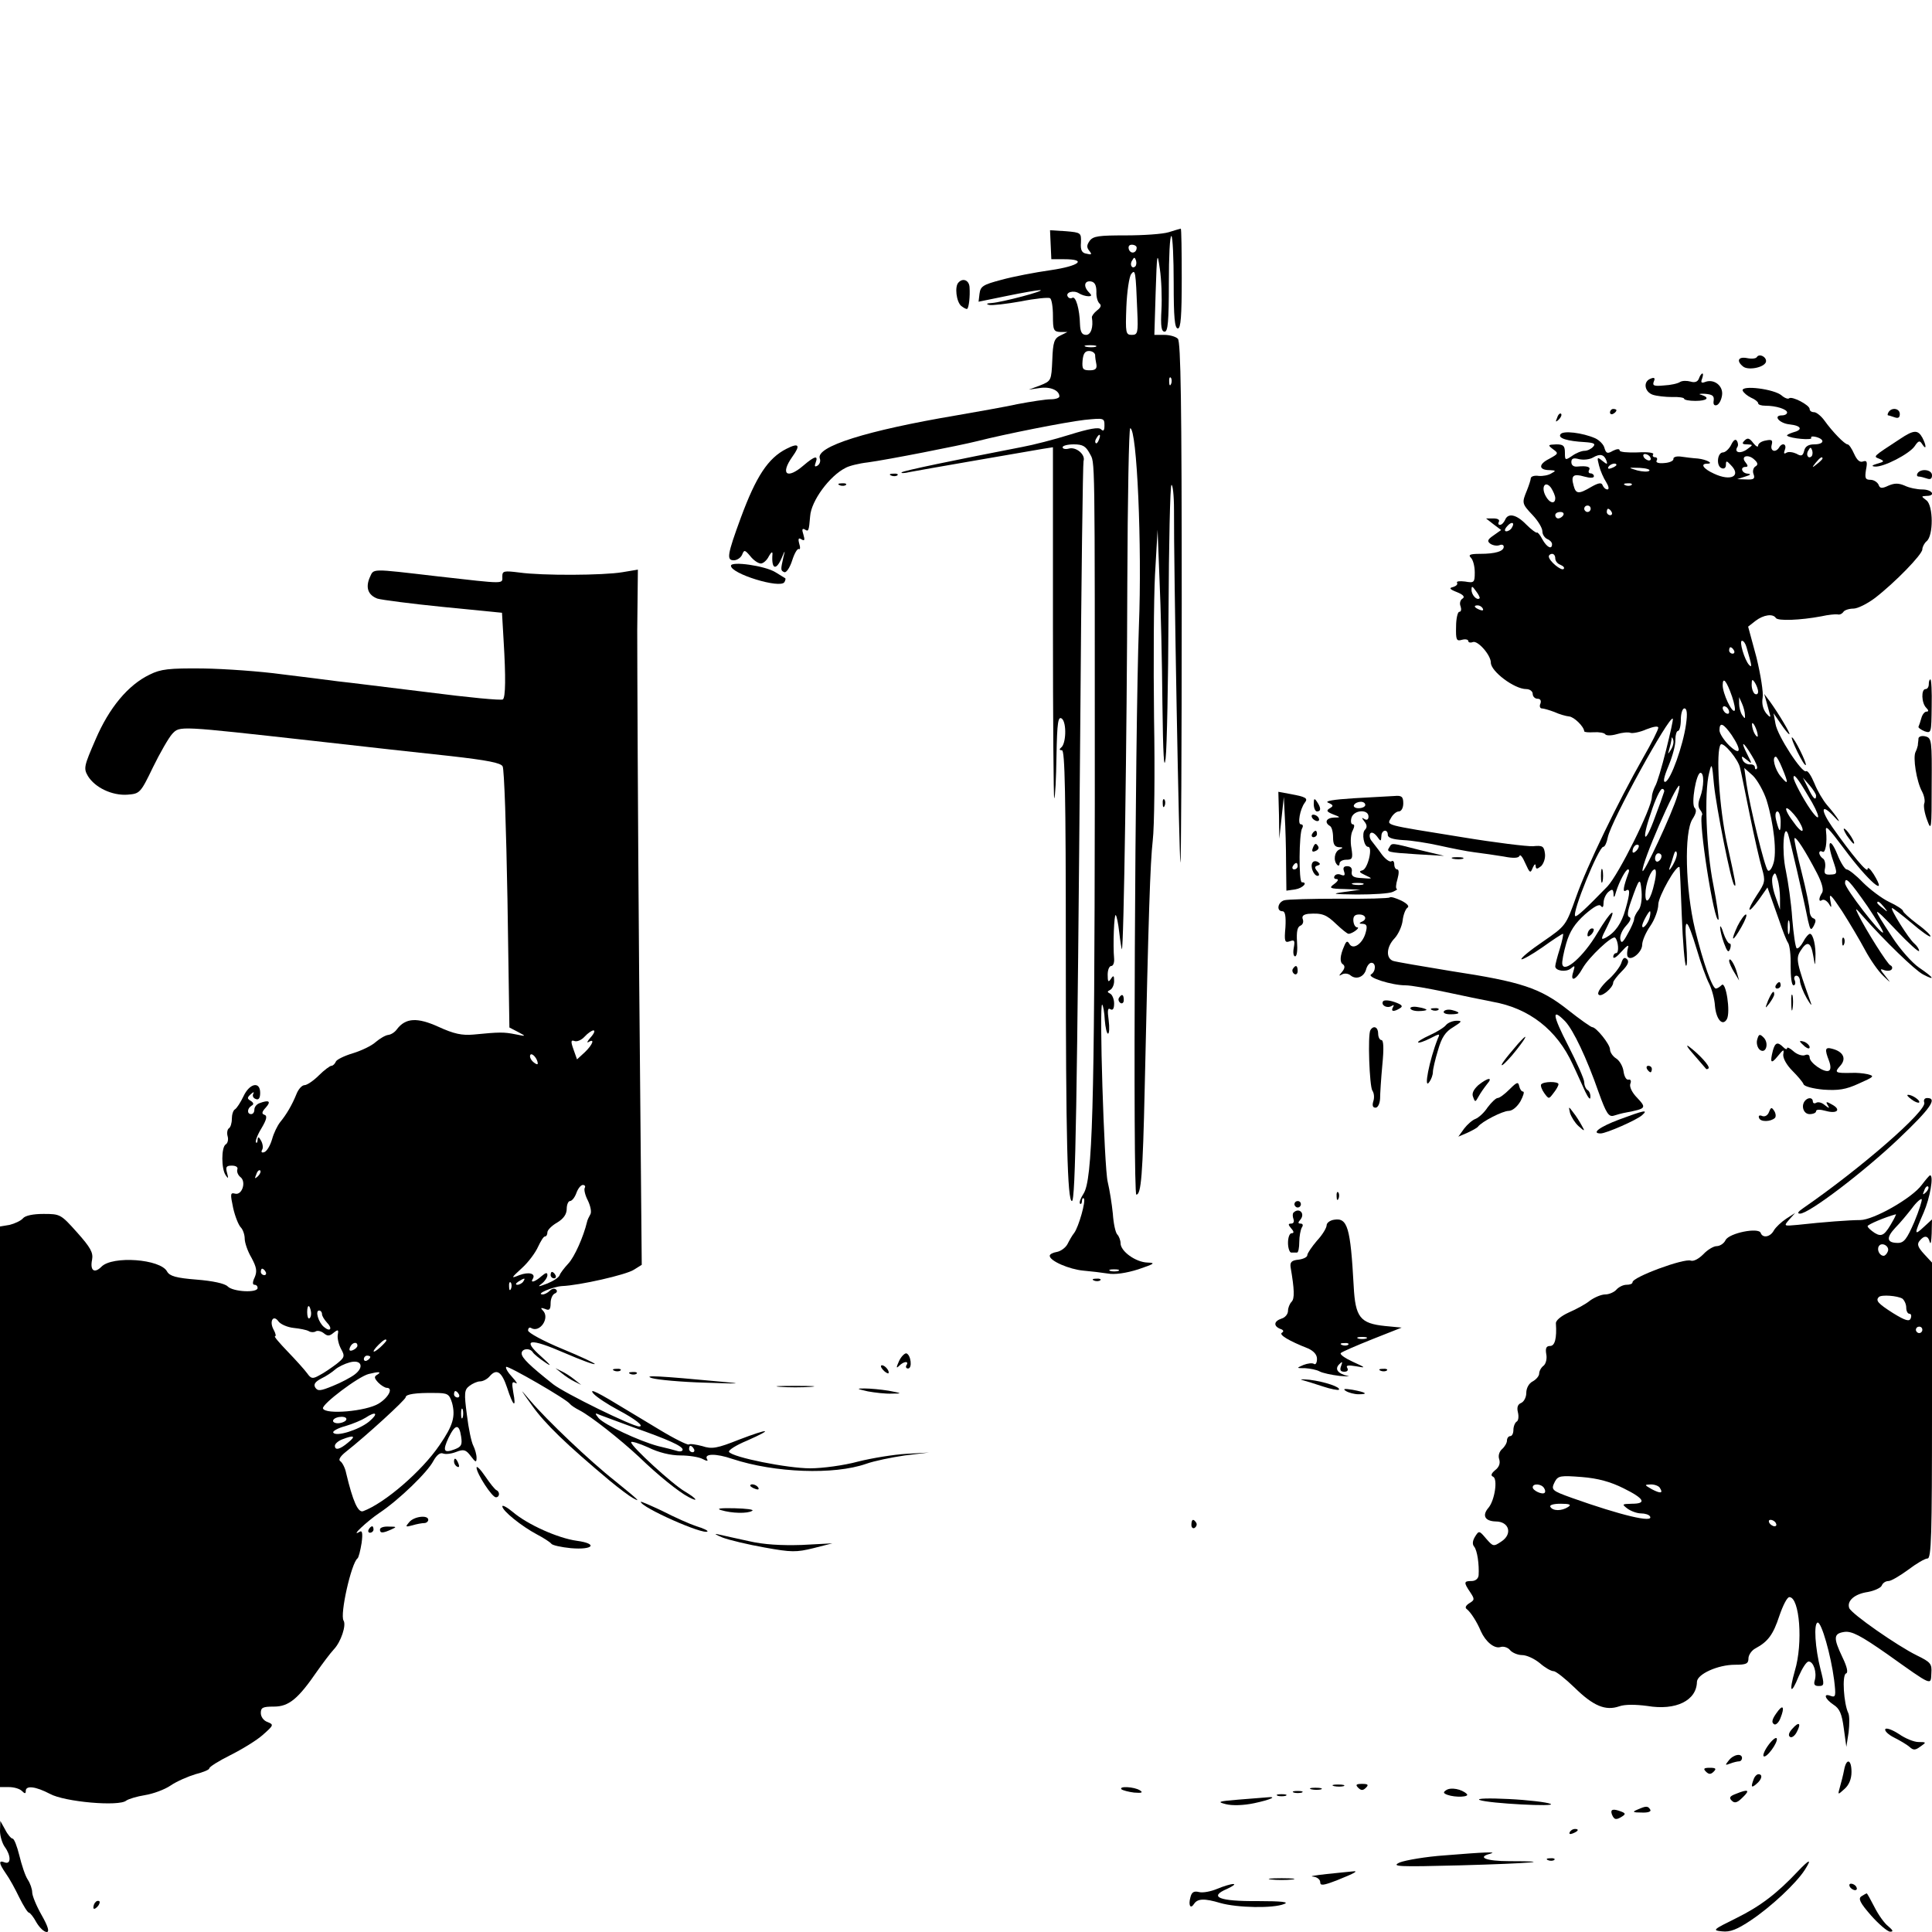 <?xml version="1.0" standalone="no"?>
<!DOCTYPE svg PUBLIC "-//W3C//DTD SVG 20010904//EN"
 "http://www.w3.org/TR/2001/REC-SVG-20010904/DTD/svg10.dtd">
<svg version="1.0" xmlns="http://www.w3.org/2000/svg"
 width="600pt" height="600pt" viewBox="0 0 600 600"
 preserveAspectRatio="xMidYMid meet">

<g transform="translate(0,600) scale(0.1,-0.1)"
fill="#000000" stroke="none">
<path d="M3263 5240 l2 -45 39 0 c74 0 48 -21 -41 -34 -49 -7 -117 -20 -153
-30 -57 -15 -65 -20 -68 -43 l-3 -25 88 18 c48 10 95 18 103 18 21 -1 -119
-38 -150 -40 -16 -1 -19 -3 -8 -6 9 -2 53 3 98 11 45 9 86 13 91 10 5 -3 9
-27 9 -55 0 -44 2 -49 23 -50 l22 0 -22 -11 c-19 -9 -23 -20 -25 -76 -3 -64
-3 -65 -38 -79 l-35 -13 34 5 c32 5 61 -7 61 -26 0 -5 -12 -9 -27 -9 -15 0
-61 -7 -103 -15 -41 -9 -127 -24 -190 -35 -278 -47 -438 -97 -424 -134 3 -8 0
-17 -7 -22 -9 -5 -10 -2 -6 9 9 24 -3 21 -37 -8 -52 -45 -74 -28 -35 27 26 36
20 44 -19 24 -57 -29 -94 -86 -141 -213 -43 -117 -45 -133 -22 -133 10 0 22 8
26 18 6 15 8 15 25 -5 10 -13 25 -23 33 -23 7 0 19 10 25 23 7 12 11 15 11 7
-4 -48 11 -54 29 -12 10 24 11 25 5 2 -9 -40 -9 -42 3 -47 6 -2 17 14 24 36 7
22 16 38 21 36 4 -3 5 5 1 17 -4 15 -2 19 7 13 10 -6 11 -2 6 15 -5 15 -4 20
4 16 12 -8 13 -6 17 41 3 47 60 125 110 150 10 6 42 14 69 17 60 8 284 52 340
66 86 22 273 59 333 66 60 6 62 6 62 -17 0 -16 -3 -20 -11 -12 -7 7 -36 2 -97
-17 -48 -15 -114 -32 -147 -38 -206 -40 -371 -74 -375 -79 -3 -3 9 -3 25 1 30
6 349 61 413 72 l32 5 0 -547 c0 -301 2 -545 4 -543 3 2 6 61 7 131 2 106 5
125 17 116 15 -13 13 -79 -3 -90 -6 -5 -5 -8 3 -8 9 0 12 -131 12 -623 0 -586
5 -777 19 -777 11 0 16 296 26 1490 3 437 8 801 10 808 7 20 -23 45 -45 39
-11 -3 -20 -1 -20 4 0 5 16 9 35 9 28 0 37 -6 49 -28 17 -33 16 32 16 -1087
-1 -948 -7 -1169 -35 -1212 -9 -14 -14 -27 -11 -31 3 -3 6 1 6 8 0 7 3 11 6 8
7 -7 -16 -88 -30 -107 -6 -7 -15 -23 -21 -35 -6 -11 -21 -22 -33 -24 -12 -2
-22 -7 -22 -12 0 -16 61 -42 104 -46 23 -2 57 -6 76 -9 22 -4 57 1 95 13 50
17 55 20 29 21 -37 1 -84 35 -84 60 0 9 -5 22 -10 27 -6 6 -12 35 -14 65 -3
30 -10 74 -16 99 -11 46 -27 559 -17 550 3 -3 7 -25 8 -48 2 -23 6 -42 10 -42
4 0 5 19 2 42 -4 29 -3 39 5 34 8 -5 12 1 12 18 0 13 -6 27 -12 30 -10 5 -10
7 0 12 6 3 12 15 12 27 0 18 -2 19 -10 7 -8 -12 -10 -9 -10 13 0 15 5 27 11
27 6 0 10 10 9 23 -4 42 0 140 5 135 3 -2 8 -27 11 -54 3 -27 7 -50 8 -52 6
-5 16 679 17 1136 1 265 5 482 9 482 21 0 37 -365 27 -615 -12 -318 -19 -1765
-8 -1765 15 0 20 61 26 330 12 545 17 698 25 770 5 41 7 212 4 380 -2 168 -1
368 3 445 l8 140 6 -155 c4 -85 8 -258 9 -385 2 -160 5 -212 10 -170 4 33 8
236 9 452 1 215 5 394 9 397 4 2 8 -32 8 -77 -1 -171 16 -1092 20 -1096 2 -2
4 360 4 805 0 617 -3 813 -12 822 -7 7 -26 12 -42 12 l-31 0 4 132 c4 123 5
129 13 73 5 -33 7 -90 5 -127 -3 -52 0 -68 10 -68 10 0 13 32 13 151 0 82 3
148 8 146 4 -3 7 -69 7 -146 0 -106 3 -141 13 -141 9 0 12 38 12 155 0 85 -1
155 -3 155 -1 0 -18 -5 -37 -11 -19 -6 -80 -10 -134 -10 -83 0 -101 -2 -112
-17 -9 -13 -10 -20 -1 -31 9 -11 7 -13 -8 -9 -15 2 -20 11 -18 35 1 30 0 31
-47 35 l-49 3 2 -45z m267 -9 c0 -17 -18 -21 -24 -6 -3 9 0 15 9 15 8 0 15 -4
15 -9z m-4 -58 c-10 -10 -19 5 -10 18 6 11 8 11 12 0 2 -7 1 -15 -2 -18z m6
-141 c3 -66 1 -72 -17 -72 -19 0 -20 6 -17 87 2 49 9 94 15 102 13 16 14 10
19 -117z m-127 62 c-1 -16 4 -32 10 -37 6 -5 4 -12 -8 -21 -10 -8 -17 -18 -16
-22 5 -30 -3 -54 -18 -54 -13 0 -18 9 -19 33 -1 46 -13 89 -24 82 -5 -3 -11
-1 -14 4 -8 13 18 21 35 10 8 -5 21 -9 29 -9 11 0 11 3 2 12 -18 18 -15 37 6
34 12 -2 17 -12 17 -32z m-2 -171 c-7 -2 -21 -2 -30 0 -10 3 -4 5 12 5 17 0
24 -2 18 -5z m-2 -25 c0 -7 2 -21 4 -30 2 -13 -3 -18 -21 -18 -21 0 -24 4 -22
30 2 21 7 30 20 30 10 0 18 -6 19 -12z m236 -90 c-3 -8 -6 -5 -6 6 -1 11 2 17
5 13 3 -3 4 -12 1 -19z m-224 -173 c-3 -9 -8 -14 -10 -11 -3 3 -2 9 2 15 9 16
15 13 8 -4z m60 -2582 c-7 -2 -19 -2 -25 0 -7 3 -2 5 12 5 14 0 19 -2 13 -5z"/>
<path d="M2977 5123 c-13 -12 -7 -60 8 -73 9 -7 17 -11 19 -9 5 5 9 38 7 67
-1 21 -20 30 -34 15z"/>
<path d="M5456 4891 c-3 -5 -17 -6 -31 -3 -27 5 -33 -9 -12 -26 15 -13 64 -4
71 13 5 15 -20 29 -28 16z"/>
<path d="M5276 4824 c-4 -10 -13 -13 -26 -9 -11 3 -25 3 -32 -1 -7 -5 -29 -10
-50 -11 -31 -3 -37 -1 -32 12 5 11 2 14 -10 9 -24 -9 -19 -41 7 -50 12 -4 39
-7 60 -7 20 1 37 -2 37 -5 0 -4 16 -7 35 -7 37 0 47 10 18 19 -10 2 -4 4 12 3
23 -2 29 -6 27 -21 -2 -11 1 -17 10 -14 7 3 14 16 16 31 4 29 -25 51 -52 41
-12 -5 -15 -2 -10 10 3 9 4 16 1 16 -3 0 -8 -7 -11 -16z"/>
<path d="M5412 4787 c3 -7 14 -16 26 -22 12 -5 22 -13 22 -17 0 -5 10 -8 23
-8 33 0 67 -11 67 -21 0 -5 -7 -9 -16 -9 -29 0 -8 -25 24 -28 37 -4 42 -17 10
-25 -12 -4 -20 -8 -18 -10 10 -9 80 -15 75 -7 -3 4 4 6 15 3 29 -8 25 -23 -6
-23 -17 0 -28 -6 -31 -20 -4 -16 -9 -18 -24 -9 -11 5 -25 7 -31 3 -8 -5 -9 -2
-5 9 7 18 -8 24 -18 7 -11 -17 -28 -11 -23 8 4 15 1 18 -18 14 -13 -2 -24 -9
-24 -16 0 -6 -7 -2 -15 8 -12 16 -18 17 -27 8 -9 -9 -8 -12 8 -12 19 -1 19 -1
0 -15 -20 -15 -41 -11 -31 6 4 5 3 14 -1 20 -4 7 -11 2 -18 -13 -6 -12 -18
-23 -25 -23 -18 0 -22 -43 -4 -49 7 -3 13 1 13 10 0 14 2 14 15 0 34 -34 1
-52 -52 -27 -33 15 -44 31 -21 31 22 0 -2 13 -29 16 -16 1 -39 4 -53 6 -14 2
-24 -2 -23 -7 1 -6 -12 -12 -28 -13 -19 -2 -28 2 -24 8 3 5 1 10 -5 10 -6 0
-9 4 -6 9 4 5 -17 8 -49 6 -30 -1 -55 1 -55 6 0 6 -9 5 -21 -1 -17 -10 -21 -8
-26 8 -2 11 -16 25 -29 31 -39 17 -101 25 -108 12 -8 -12 22 -21 76 -24 28 -2
34 -5 26 -14 -6 -7 -18 -13 -27 -13 -9 0 -27 -7 -39 -16 -21 -14 -22 -14 -22
10 0 22 -5 26 -27 26 -26 -1 -27 -2 -10 -15 18 -13 17 -14 -12 -30 -34 -17
-33 -35 2 -35 19 -1 20 -2 5 -10 -9 -6 -27 -9 -39 -8 -13 2 -24 -1 -25 -7 0
-5 -6 -23 -12 -38 -16 -39 -16 -41 18 -77 17 -18 30 -40 30 -50 0 -10 7 -20
15 -24 8 -3 15 -10 15 -16 0 -18 -16 -10 -30 15 -7 14 -15 23 -17 21 -2 -2
-17 9 -33 25 -31 32 -57 37 -66 14 -4 -8 -10 -15 -16 -15 -5 0 -6 5 -3 10 3 6
-4 10 -17 10 l-23 0 23 -18 24 -18 -24 -17 c-19 -13 -20 -18 -9 -26 8 -5 20
-7 28 -4 7 3 13 1 13 -5 0 -14 -26 -22 -73 -22 -32 0 -38 -3 -29 -12 7 -7 12
-27 12 -46 0 -31 -2 -33 -30 -28 -17 2 -28 1 -25 -4 3 -5 -3 -10 -12 -13 -14
-3 -11 -7 12 -16 20 -8 25 -15 17 -20 -7 -4 -10 -15 -6 -24 3 -9 2 -17 -4 -17
-5 0 -10 -21 -10 -46 -1 -41 1 -46 18 -41 11 3 20 1 20 -4 0 -4 6 -6 14 -3 15
6 56 -40 56 -64 0 -27 73 -82 110 -82 11 0 20 -7 20 -15 0 -8 7 -15 15 -15 9
0 12 -6 9 -15 -4 -8 -1 -15 4 -15 6 0 23 -5 39 -11 15 -7 36 -13 46 -14 15 -1
46 -31 47 -46 0 -3 14 -4 30 -3 17 1 32 -2 35 -6 3 -5 19 -5 36 0 16 5 36 7
43 4 6 -2 29 2 49 11 23 9 37 11 37 5 0 -6 -21 -48 -47 -93 -79 -139 -175
-338 -208 -432 -32 -90 -32 -90 -103 -139 -40 -27 -70 -52 -67 -55 3 -2 32 14
65 37 32 23 61 42 64 42 2 0 -2 -21 -10 -47 -8 -25 -14 -49 -14 -54 0 -14 33
-19 48 -7 13 11 14 10 8 -10 -11 -33 8 -27 29 11 19 34 92 103 101 95 10 -10
13 -48 3 -48 -5 0 -9 -6 -9 -12 1 -7 12 1 26 17 16 18 24 23 20 12 -3 -11 -4
-23 -1 -28 10 -15 45 14 45 37 0 12 11 38 25 58 14 20 25 51 25 67 0 25 57
126 66 116 1 -1 4 -69 7 -151 3 -81 9 -151 13 -155 4 -3 4 27 1 68 -7 88 2 83
33 -19 12 -41 29 -88 38 -105 8 -16 17 -48 18 -69 4 -43 24 -64 37 -41 12 22
-3 119 -16 106 -6 -6 -14 -11 -18 -11 -11 0 -39 78 -65 184 -30 126 -34 301
-8 342 11 17 14 28 7 35 -12 12 5 109 18 109 12 0 11 -43 -1 -76 -7 -18 -7
-30 0 -39 5 -6 8 -14 6 -16 -13 -14 38 -339 51 -325 2 2 -5 51 -16 108 -22
109 -29 286 -13 348 8 33 9 30 15 -37 7 -69 53 -303 63 -312 7 -7 5 5 -22 127
-25 112 -36 293 -20 310 9 8 55 -47 60 -73 3 -11 16 -76 30 -145 14 -69 31
-144 38 -167 11 -39 10 -44 -16 -83 -34 -52 -29 -63 7 -13 l26 37 9 -25 c5
-13 17 -49 28 -79 10 -30 22 -61 27 -68 5 -7 9 -39 8 -72 0 -33 3 -60 9 -60 5
0 7 7 4 15 -4 8 -1 15 5 15 6 0 11 -8 11 -17 1 -10 10 -34 21 -53 11 -19 17
-26 13 -15 -45 126 -47 138 -33 161 21 34 33 29 40 -13 6 -34 6 -35 7 -8 2 36
-7 75 -17 75 -4 0 -14 -11 -21 -25 -7 -13 -16 -22 -20 -20 -4 2 -10 44 -14 92
-3 48 -13 116 -20 150 -13 59 -7 150 7 113 5 -14 48 -198 62 -269 7 -30 9 -32
18 -16 7 14 7 20 -1 23 -7 2 -12 13 -12 24 0 10 -11 65 -25 120 -14 55 -24
102 -22 105 5 5 33 -38 70 -109 15 -29 21 -51 16 -60 -12 -18 -11 -31 0 -23 6
3 15 -3 21 -12 8 -15 9 -12 4 12 -4 24 3 16 37 -35 23 -36 55 -90 71 -120 16
-30 41 -66 56 -80 26 -25 26 -25 7 -1 -17 21 -18 24 -3 18 10 -3 20 -2 23 3 3
4 1 10 -4 12 -9 3 -77 111 -100 158 -11 22 -9 22 14 -5 68 -77 162 -168 187
-181 40 -21 35 -11 -12 21 -22 15 -59 57 -83 94 -66 100 -64 102 12 22 39 -41
71 -70 71 -64 0 6 -7 16 -15 23 -17 14 -77 110 -69 110 3 0 30 -21 60 -46 30
-26 57 -45 59 -42 3 2 -15 20 -40 38 -25 19 -45 37 -45 41 0 4 -19 17 -43 28
-23 11 -60 39 -82 61 -21 22 -44 40 -50 40 -5 0 -19 21 -29 47 -23 56 -34 41
-13 -20 14 -41 13 -42 -8 -43 -18 -1 -21 3 -17 21 2 12 -1 26 -7 29 -6 4 -11
12 -11 17 0 6 5 7 10 4 9 -6 15 29 11 63 -3 22 6 13 57 -55 74 -100 138 -155
91 -78 -11 17 -19 24 -19 16 0 -14 -48 43 -110 131 -38 55 -34 75 6 32 30 -33
11 -2 -22 36 -12 14 -30 44 -39 67 -10 24 -21 41 -26 38 -12 -8 -89 110 -95
147 l-6 33 22 -32 c12 -18 24 -33 27 -33 5 0 -34 65 -60 101 l-18 24 7 -25 c4
-14 9 -32 11 -40 3 -9 -2 -7 -12 5 -10 13 -14 30 -11 48 3 15 -6 71 -19 125
l-26 96 23 18 c25 19 54 23 63 9 6 -10 77 -7 141 5 22 5 44 7 51 6 6 -2 14 2
18 8 3 5 17 10 31 10 13 0 43 15 67 33 61 47 147 135 147 151 0 7 6 19 13 25
22 17 21 111 0 127 -17 13 -17 13 0 14 30 0 18 20 -13 20 -16 0 -41 5 -55 12
-19 8 -31 8 -50 0 -21 -10 -27 -9 -31 3 -4 8 -15 15 -25 15 -16 0 -18 5 -14
31 5 25 3 30 -9 26 -10 -4 -19 4 -28 24 -7 16 -16 29 -20 29 -9 0 -47 39 -72
74 -10 14 -25 26 -32 26 -8 0 -14 4 -14 10 0 12 -55 41 -64 33 -3 -3 -14 1
-23 9 -23 20 -126 33 -121 15z m214 -204 c-10 -10 -19 5 -10 18 6 11 8 11 12
0 2 -7 1 -15 -2 -18z m-637 -14 c4 -12 2 -12 -13 0 -16 13 -17 12 -10 -15 4
-16 14 -39 22 -51 8 -13 10 -23 4 -23 -6 0 -12 6 -15 13 -3 9 -12 8 -35 -5
-39 -23 -48 -23 -55 4 -9 31 -1 38 33 28 18 -5 30 -5 30 1 0 5 -5 9 -11 9 -5
0 -7 5 -4 10 6 10 -6 14 -37 11 -11 -1 -18 4 -18 14 0 11 6 14 24 9 14 -3 33
-1 43 5 22 13 35 10 42 -10z m136 11 c3 -5 2 -10 -4 -10 -5 0 -13 5 -16 10 -3
6 -2 10 4 10 5 0 13 -4 16 -10z m326 -29 c-6 -4 -9 -15 -5 -24 5 -14 0 -17
-22 -16 l-29 1 25 8 c17 5 19 8 8 9 -19 1 -25 21 -7 21 8 0 8 4 0 14 -17 20 9
27 28 8 11 -10 11 -16 2 -21z m209 25 c0 -2 -8 -10 -17 -17 -16 -13 -17 -12
-4 4 13 16 21 21 21 13z m-640 -20 c0 -2 -7 -7 -16 -10 -8 -3 -12 -2 -9 4 6
10 25 14 25 6z m102 -18 c-4 -4 -21 -3 -37 1 -30 9 -30 9 7 8 20 -1 34 -5 30
-9z m-292 -85 c0 -20 -18 -16 -30 7 -15 28 -1 49 17 25 7 -11 13 -25 13 -32z
m237 41 c-3 -3 -12 -4 -19 -1 -8 3 -5 6 6 6 11 1 17 -2 13 -5z m-127 -74 c0
-5 -4 -10 -10 -10 -5 0 -10 5 -10 10 0 6 5 10 10 10 6 0 10 -4 10 -10z m65
-10 c3 -5 1 -10 -4 -10 -6 0 -11 5 -11 10 0 6 2 10 4 10 3 0 8 -4 11 -10z
m-150 -10 c-3 -5 -10 -10 -16 -10 -5 0 -9 5 -9 10 0 6 7 10 16 10 8 0 12 -4 9
-10z m-160 -39 c-3 -6 -11 -11 -17 -11 -6 0 -6 6 2 15 14 17 26 13 15 -4z
m135 -95 c0 -8 7 -17 16 -20 9 -4 14 -9 10 -13 -7 -7 -46 25 -46 39 0 4 5 8
10 8 6 0 10 -6 10 -14z m-235 -124 c-8 -8 -25 10 -25 26 0 13 2 13 14 -4 8
-10 13 -21 11 -22z m10 -32 c3 -6 -1 -7 -9 -4 -18 7 -21 14 -7 14 6 0 13 -4
16 -10z m819 -120 c17 -59 18 -65 8 -55 -14 15 -32 75 -22 75 5 0 11 -9 14
-20z m-39 -10 c3 -5 1 -10 -4 -10 -6 0 -11 5 -11 10 0 6 2 10 4 10 3 0 8 -4
11 -10z m-6 -143 c7 -21 11 -41 8 -44 -8 -8 -37 53 -37 79 0 28 12 14 29 -35z
m81 15 c0 -7 -4 -10 -10 -7 -5 3 -10 16 -10 28 0 18 2 19 10 7 5 -8 10 -21 10
-28z m-41 -72 c1 -13 0 -13 -9 0 -5 8 -9 24 -9 35 l0 20 9 -20 c5 -11 9 -27 9
-35z m-49 9 c0 -6 -4 -7 -10 -4 -5 3 -10 11 -10 16 0 6 5 7 10 4 6 -3 10 -11
10 -16z m-134 -39 c-9 -65 -47 -172 -64 -178 -8 -2 -5 14 10 50 12 29 22 65
21 81 0 15 4 27 8 27 5 0 9 16 9 35 0 19 5 35 11 35 8 0 10 -16 5 -50z m-62
-80 c-13 -52 -28 -103 -34 -112 -5 -10 -10 -25 -10 -33 0 -34 -103 -241 -138
-278 -67 -69 -96 -96 -100 -92 -11 10 73 215 87 215 5 0 11 13 14 29 10 51
192 381 202 369 2 -2 -8 -46 -21 -98z m285 45 c0 -5 -4 -3 -9 5 -5 8 -9 22 -9
30 0 16 17 -16 18 -35z m-81 2 c32 -48 28 -66 -8 -32 -16 16 -30 37 -30 47 0
27 12 22 38 -15z m-188 -44 c-11 -17 -11 -17 -6 0 3 10 6 24 7 30 0 9 2 9 5 0
3 -7 0 -20 -6 -30z m250 -19 c12 -19 20 -38 16 -41 -3 -4 -6 -2 -6 4 0 6 -7
10 -16 9 -9 0 -19 6 -22 14 -5 13 -3 13 13 0 17 -14 17 -14 1 18 -22 43 -13
41 14 -4z m95 -40 c20 -48 19 -54 -5 -25 -18 21 -28 61 -15 61 3 0 12 -16 20
-36z m-49 -98 c23 -74 33 -166 21 -199 -5 -16 -13 -25 -17 -20 -10 10 -56 200
-66 268 l-7 50 27 -24 c14 -14 33 -48 42 -75z m129 13 c38 -61 43 -93 7 -42
-21 30 -52 88 -52 98 0 14 12 0 45 -56z m25 0 c0 -18 -10 -8 -25 24 l-16 32
21 -24 c11 -13 20 -27 20 -32z m-430 2 c-16 -56 -109 -254 -109 -235 -2 26
102 264 114 264 2 0 0 -13 -5 -29z m-43 7 c-2 -7 -14 -41 -27 -75 -32 -89 -44
-78 -13 12 13 41 29 75 35 75 6 0 8 -6 5 -12z m413 -78 c12 -17 20 -34 18 -39
-2 -6 -16 8 -31 30 -16 21 -24 39 -18 39 5 0 19 -14 31 -30z m-50 -12 c0 -36
-4 -35 -14 5 -4 16 -2 27 4 27 5 0 10 -14 10 -32z m-448 -90 c-7 -7 -12 -8
-12 -2 0 6 3 14 7 17 3 4 9 5 12 2 2 -3 -1 -11 -7 -17z m113 -45 c-9 -15 -13
-19 -10 -8 4 11 10 29 13 40 3 11 7 14 9 8 3 -7 -3 -24 -12 -40z m-35 28 c0
-6 -4 -13 -10 -16 -5 -3 -10 1 -10 9 0 9 5 16 10 16 6 0 10 -4 10 -9z m-103
-53 c-16 -44 -18 -60 -8 -54 14 9 14 -6 -1 -58 -12 -44 -32 -72 -61 -88 -16
-8 -16 -5 3 32 35 70 15 56 -30 -19 -42 -71 -102 -124 -108 -96 -2 7 4 37 12
65 11 38 27 62 58 90 29 25 45 34 50 26 5 -6 8 -3 8 10 0 12 7 27 15 34 12 10
15 9 16 -6 0 -14 3 -12 8 7 10 32 30 69 37 69 4 0 4 -6 1 -12z m81 -30 c-11
-52 -28 -73 -28 -36 0 33 17 78 29 78 5 0 5 -17 -1 -42z m390 -48 l0 -35 -15
43 c-8 23 -12 50 -8 60 7 14 9 13 15 -8 5 -14 8 -41 8 -60z m-440 -37 c-7 -9
-13 -21 -13 -27 0 -6 -9 -27 -20 -46 -15 -28 -20 -31 -23 -17 -2 11 6 29 18
42 13 14 17 24 10 27 -7 2 -6 17 5 48 26 74 29 78 33 32 2 -26 -2 -50 -10 -59z
m712 12 c28 -42 50 -78 48 -81 -7 -7 -118 137 -118 153 0 23 14 8 70 -72z m51
-2 c13 -16 12 -17 -3 -4 -10 7 -18 15 -18 17 0 8 8 3 21 -13z m-728 -33 c-5
-19 -23 -39 -23 -25 0 9 20 45 24 45 2 0 2 -9 -1 -20z m434 -47 c-3 -10 -5 -2
-5 17 0 19 2 27 5 18 2 -10 2 -26 0 -35z"/>
<path d="M4972 3280 c0 -19 2 -27 5 -17 2 9 2 25 0 35 -3 9 -5 1 -5 -18z"/>
<path d="M4937 3113 c-4 -3 -7 -11 -7 -17 0 -6 5 -5 12 2 6 6 9 14 7 17 -3 3
-9 2 -12 -2z"/>
<path d="M5000 4719 c0 -5 5 -7 10 -4 6 3 10 8 10 11 0 2 -4 4 -10 4 -5 0 -10
-5 -10 -11z"/>
<path d="M5865 4720 c-3 -5 -4 -10 -1 -10 2 0 11 -3 20 -6 11 -4 16 -1 16 10
0 18 -25 22 -35 6z"/>
<path d="M4836 4703 c-6 -14 -5 -15 5 -6 7 7 10 15 7 18 -3 3 -9 -2 -12 -12z"/>
<path d="M5901 4637 c-87 -57 -84 -54 -64 -62 16 -7 15 -9 -7 -15 -17 -5 -19
-8 -7 -9 27 -2 106 39 123 63 12 18 16 19 24 6 13 -20 13 -4 0 21 -14 25 -27
24 -69 -4z"/>
<path d="M5955 4530 c-3 -5 -2 -10 4 -10 5 0 16 -3 25 -6 11 -4 16 -1 16 10 0
18 -35 22 -45 6z"/>
<path d="M2768 4523 c7 -3 16 -2 19 1 4 3 -2 6 -13 5 -11 0 -14 -3 -6 -6z"/>
<path d="M2608 4493 c7 -3 16 -2 19 1 4 3 -2 6 -13 5 -11 0 -14 -3 -6 -6z"/>
<path d="M2270 4243 c0 -25 153 -72 166 -51 3 5 4 10 3 12 -2 1 -16 10 -31 19
-32 20 -138 35 -138 20z"/>
<path d="M1148 4206 c-13 -31 -5 -54 24 -65 13 -4 105 -16 205 -26 l182 -18 5
-86 c7 -115 6 -175 -2 -183 -4 -4 -108 6 -232 22 -124 15 -250 31 -280 34 -30
4 -109 14 -175 22 -66 9 -176 17 -245 18 -106 1 -131 -2 -165 -19 -67 -32
-126 -103 -168 -201 -36 -83 -38 -90 -24 -114 22 -36 75 -61 122 -58 39 3 41
4 80 85 22 45 49 92 60 104 24 25 17 25 440 -22 149 -17 339 -38 424 -47 114
-13 156 -21 162 -32 5 -8 11 -194 15 -413 l6 -398 27 -14 c26 -14 26 -14 -9
-7 -35 7 -49 7 -130 -1 -35 -3 -60 2 -108 24 -66 30 -102 28 -129 -7 -6 -9
-18 -17 -27 -18 -9 -1 -26 -11 -39 -22 -13 -12 -45 -27 -71 -35 -27 -8 -51
-20 -53 -26 -3 -7 -9 -13 -14 -13 -4 0 -22 -13 -39 -30 -17 -17 -37 -30 -44
-30 -8 0 -19 -12 -25 -27 -14 -35 -32 -65 -51 -88 -8 -10 -20 -34 -25 -53 -6
-20 -16 -37 -24 -40 -8 -3 -11 0 -7 7 4 6 2 19 -3 28 -7 13 -10 14 -11 4 0 -8
-2 -12 -5 -9 -3 3 4 23 17 44 16 27 19 39 9 42 -9 3 -8 9 5 23 17 19 9 24 -20
13 -9 -3 -16 -12 -16 -20 0 -8 -4 -14 -10 -14 -13 0 -13 17 1 26 8 4 7 9 -2
15 -12 7 -12 10 0 21 8 7 11 8 8 2 -4 -7 -1 -14 7 -17 9 -4 14 2 14 19 0 37
-33 30 -52 -11 -9 -19 -21 -37 -26 -40 -6 -3 -10 -17 -10 -30 0 -13 -4 -26 -9
-29 -5 -3 -7 -15 -4 -25 3 -10 0 -22 -6 -25 -14 -9 -14 -76 0 -96 8 -12 9 -10
4 8 -5 18 -2 22 15 22 13 0 20 -5 17 -12 -2 -7 2 -17 9 -23 20 -14 6 -58 -16
-52 -15 4 -15 -1 -6 -44 6 -27 17 -54 24 -61 6 -6 12 -22 12 -35 0 -12 9 -39
21 -59 16 -30 18 -42 10 -61 -7 -14 -7 -23 -1 -23 6 0 10 -4 10 -10 0 -16 -77
-12 -93 5 -9 9 -46 17 -96 21 -64 5 -84 11 -92 25 -20 39 -170 50 -204 15 -22
-22 -36 -12 -29 22 4 22 -5 38 -47 85 -50 56 -52 57 -104 57 -32 0 -57 -5 -64
-14 -6 -7 -25 -16 -41 -20 l-30 -5 0 -871 0 -870 28 0 c15 0 33 -5 40 -12 9
-9 12 -9 12 0 0 18 31 14 75 -9 45 -25 215 -40 237 -21 7 5 33 13 58 17 25 4
61 17 80 30 19 13 54 28 77 35 24 6 43 14 43 18 0 5 29 23 65 41 36 18 82 46
101 63 34 30 35 32 15 40 -12 4 -21 16 -21 28 0 17 6 20 41 20 46 0 75 24 134
110 17 24 40 55 52 68 22 23 39 75 30 89 -12 19 24 178 43 193 4 3 9 24 13 48
4 30 2 40 -6 35 -32 -19 23 33 62 59 60 40 149 126 167 161 10 18 21 27 30 23
8 -3 26 -1 41 5 23 9 30 7 45 -13 15 -20 18 -21 18 -5 0 10 -5 27 -10 37 -6
11 -15 54 -20 96 -9 68 -8 78 8 90 9 7 24 14 33 14 9 0 22 7 29 15 22 26 38
16 55 -35 19 -59 29 -65 19 -14 -5 30 -4 35 7 29 8 -5 3 4 -10 18 -14 15 -22
29 -19 32 5 5 189 -101 198 -115 3 -4 16 -13 30 -20 35 -18 126 -90 184 -144
61 -59 125 -110 154 -125 34 -18 26 -5 -11 17 -38 22 -167 140 -167 153 0 4
24 -3 53 -16 32 -16 70 -25 100 -25 27 0 58 -5 69 -11 13 -7 18 -7 14 -1 -11
18 27 19 79 1 131 -43 315 -50 415 -15 25 9 79 20 120 26 l75 9 -70 -4 c-38
-2 -106 -13 -150 -24 -44 -12 -111 -21 -149 -21 -70 0 -241 34 -252 51 -3 5
22 21 56 35 86 38 69 39 -25 3 -68 -27 -84 -30 -114 -20 -19 5 -38 8 -42 5 -4
-2 -45 18 -91 46 -46 28 -90 54 -98 59 -93 57 -123 72 -107 53 10 -11 45 -34
77 -51 53 -28 82 -51 65 -51 -21 0 -231 103 -267 131 -73 58 -98 82 -98 96 0
15 26 18 35 3 3 -5 20 -19 38 -31 22 -15 18 -9 -12 18 -62 55 -37 59 73 11 49
-21 91 -37 93 -34 2 2 -43 23 -101 47 -58 24 -106 50 -106 57 0 7 4 11 9 8 27
-17 60 31 37 54 -8 8 -7 10 7 5 13 -6 17 -2 17 18 0 14 6 27 13 30 6 2 9 8 4
12 -4 5 -13 3 -19 -3 -7 -7 -17 -12 -23 -12 -23 1 32 24 60 26 54 2 200 35
224 51 l24 15 -8 892 c-4 490 -6 976 -6 1079 l2 188 -48 -8 c-59 -10 -249 -11
-320 -1 -48 6 -53 5 -53 -12 0 -24 13 -24 -200 0 -215 25 -198 25 -212 -4z
m686 -1428 c-10 -12 -13 -18 -6 -14 20 12 13 -8 -12 -32 l-24 -22 -11 31 c-9
25 -8 30 3 26 8 -3 22 3 32 14 9 10 22 19 27 19 6 0 2 -10 -9 -22z m-164 -81
c0 -4 -6 -2 -14 5 -8 7 -12 17 -9 22 5 8 23 -12 23 -27z m-869 -350 c-10 -9
-11 -8 -5 6 3 10 9 15 12 12 3 -3 0 -11 -7 -18z m1015 -36 c-3 -5 1 -23 10
-40 8 -17 12 -36 7 -43 -4 -7 -9 -17 -10 -23 -11 -46 -39 -109 -58 -129 -13
-14 -25 -30 -27 -36 -2 -7 -19 -18 -38 -26 -29 -11 -32 -11 -17 0 9 7 17 19
17 26 0 9 -5 8 -18 -3 -20 -18 -37 -23 -27 -8 9 16 -12 22 -42 11 -27 -11 -27
-10 8 22 20 18 42 48 50 66 8 17 17 32 21 32 5 0 8 6 8 13 0 7 14 21 30 30 20
12 30 26 30 43 0 13 5 24 10 24 6 0 15 11 20 25 5 14 14 25 20 25 6 0 9 -4 6
-9z m-991 -261 c3 -5 1 -10 -4 -10 -6 0 -11 5 -11 10 0 6 2 10 4 10 3 0 8 -4
11 -10z m800 -30 c-3 -5 -12 -10 -18 -10 -7 0 -6 4 3 10 19 12 23 12 15 0z
m-38 -22 c-3 -8 -6 -5 -6 6 -1 11 2 17 5 13 3 -3 4 -12 1 -19z m-621 -73 c1
-8 -1 -17 -5 -19 -4 -3 -7 6 -7 19 0 25 8 25 12 0z m34 -6 c0 -6 7 -17 15 -26
19 -19 11 -31 -9 -14 -17 14 -28 51 -15 51 5 0 9 -5 9 -11z m-88 -43 c19 -2
40 -6 47 -10 6 -4 16 -4 21 -1 6 4 17 1 25 -5 12 -10 18 -10 31 1 14 11 16 10
13 -6 -2 -11 3 -31 10 -44 13 -23 11 -27 -14 -47 -16 -12 -39 -28 -53 -35 -21
-12 -26 -11 -38 6 -8 11 -35 41 -61 68 -25 26 -43 47 -39 47 4 0 2 9 -4 20
-15 27 -1 49 15 26 7 -9 28 -18 47 -20z m288 -39 c0 -2 -9 -12 -20 -22 -24
-21 -27 -14 -4 9 15 15 24 20 24 13z m-90 -16 c0 -5 -7 -11 -14 -14 -10 -4
-13 -1 -9 9 6 15 23 19 23 5z m40 -35 c0 -3 -4 -8 -10 -11 -5 -3 -10 -1 -10 4
0 6 5 11 10 11 6 0 10 -2 10 -4z m-49 -55 c-12 -9 -42 -25 -67 -35 -39 -16
-47 -17 -55 -5 -6 10 0 18 19 28 15 7 34 20 43 28 9 8 30 18 45 22 37 10 46
-15 15 -38z m71 0 c-11 -6 -10 -11 3 -25 9 -9 21 -16 26 -16 21 0 6 -30 -25
-49 -39 -24 -166 -35 -173 -15 -4 13 110 99 142 107 32 8 41 7 27 -2z m232
-88 c11 -42 3 -70 -39 -131 -55 -81 -170 -180 -237 -205 -16 -6 -32 30 -53
118 -3 16 -12 33 -18 37 -7 4 -1 15 18 30 60 47 185 161 185 169 0 9 31 14 90
13 41 0 45 -3 54 -31z m21 27 c3 -5 1 -10 -4 -10 -6 0 -11 5 -11 10 0 6 2 10
4 10 3 0 8 -4 11 -10z m12 -72 c-3 -7 -5 -2 -5 12 0 14 2 19 5 13 2 -7 2 -19
0 -25z m-291 -13 c-32 -26 -103 -48 -111 -34 -3 4 14 14 37 20 24 7 52 19 63
26 33 22 42 14 11 -12z m819 -17 c111 -39 155 -59 155 -70 0 -5 -8 -7 -17 -4
-10 3 -37 10 -59 15 -60 16 -168 67 -185 87 -13 16 -12 17 6 9 11 -4 56 -21
100 -37z m-890 22 c-3 -5 -15 -10 -26 -10 -11 0 -17 5 -14 10 3 6 15 10 26 10
11 0 17 -4 14 -10z m357 -51 c4 -26 1 -32 -20 -40 -34 -13 -38 -5 -19 36 21
43 33 44 39 4z m-351 -19 c-26 -22 -41 -25 -41 -10 0 6 10 15 23 20 36 14 44
11 18 -10z m1074 -20 c3 -5 1 -10 -4 -10 -6 0 -11 5 -11 10 0 6 2 10 4 10 3 0
8 -4 11 -10z"/>
<path d="M1710 2040 c0 -5 5 -10 11 -10 5 0 7 5 4 10 -3 6 -8 10 -11 10 -2 0
-4 -4 -4 -10z"/>
<path d="M5990 3875 c0 -8 -4 -15 -10 -15 -14 0 -13 -43 2 -58 8 -8 8 -12 1
-12 -6 0 -13 -9 -16 -20 -3 -11 -7 -23 -9 -27 -1 -3 7 -9 19 -14 21 -7 21 -5
22 77 1 46 -1 84 -4 84 -3 0 -5 -7 -5 -15z"/>
<path d="M5958 3707 c0 -7 -2 -16 -2 -22 -1 -5 -4 -14 -7 -20 -9 -17 3 -92 20
-123 7 -13 10 -30 7 -37 -3 -8 1 -31 9 -52 13 -36 14 -28 14 108 1 139 0 147
-19 152 -11 3 -21 0 -22 -6z"/>
<path d="M5582 3665 c12 -24 23 -43 26 -41 4 5 -36 86 -43 86 -3 0 5 -20 17
-45z"/>
<path d="M3972 3468 l1 -73 7 65 7 65 3 -60 c2 -33 4 -98 4 -145 l1 -86 28 4
c23 4 40 22 20 22 -10 0 -9 153 1 168 4 7 2 12 -4 12 -11 0 -3 47 12 67 11 14
4 18 -44 27 l-38 7 2 -73z m58 -158 c0 -5 -5 -10 -11 -10 -5 0 -7 5 -4 10 3 6
8 10 11 10 2 0 4 -4 4 -10z"/>
<path d="M4205 3521 c-65 -4 -93 -9 -80 -14 16 -7 17 -10 5 -17 -12 -7 -10
-11 10 -19 24 -9 24 -10 3 -10 -24 -1 -31 -15 -13 -26 6 -3 10 -19 10 -36 0
-21 5 -29 18 -30 14 0 14 -2 2 -7 -16 -7 -20 -35 -7 -48 4 -4 7 -2 7 4 0 7 10
12 21 12 19 0 21 4 16 36 -4 20 -2 45 4 55 6 12 6 19 0 19 -5 0 -7 9 -4 20 7
25 53 28 53 4 0 -9 -5 -12 -12 -8 -10 6 -10 5 -1 -7 9 -11 9 -19 2 -26 -11
-11 -3 -53 10 -53 15 0 -1 -69 -18 -73 -12 -3 -10 -6 9 -15 24 -11 24 -12 -10
-9 -27 1 -34 6 -32 20 2 10 -3 17 -14 17 -11 0 -14 -5 -10 -16 4 -12 2 -15 -9
-11 -8 4 -17 2 -20 -3 -4 -6 -1 -10 6 -10 7 0 4 -7 -7 -15 -18 -13 -15 -15 31
-16 l50 -2 -50 -7 c-43 -6 -37 -7 40 -8 50 0 99 3 110 8 11 5 17 9 13 9 -4 1
-3 15 2 31 5 18 5 30 -1 30 -5 0 -9 7 -9 16 0 8 -4 13 -9 9 -5 -3 -19 7 -30
22 -11 16 -26 34 -31 41 -6 7 -8 17 -5 23 4 6 12 3 21 -8 12 -17 13 -17 14 0
0 20 20 24 20 4 0 -9 16 -14 48 -16 26 -1 76 -9 112 -17 36 -8 85 -18 110 -21
25 -3 65 -9 90 -13 30 -6 46 -5 49 2 2 6 10 -4 18 -23 14 -31 16 -32 23 -14 5
11 9 14 9 6 1 -11 4 -11 17 -1 8 8 14 25 12 39 -3 23 -7 26 -37 23 -18 -1
-117 11 -220 28 -248 40 -234 36 -221 60 6 11 17 20 24 20 8 0 14 11 14 25 0
21 -5 25 -27 23 -14 -1 -71 -4 -126 -7z m35 -21 c0 -5 -9 -10 -21 -10 -11 0
-17 5 -14 10 3 6 13 10 21 10 8 0 14 -4 14 -10z m-7 -247 c-7 -2 -21 -2 -30 0
-10 3 -4 5 12 5 17 0 24 -2 18 -5z"/>
<path d="M3611 3504 c0 -11 3 -14 6 -6 3 7 2 16 -1 19 -3 4 -6 -2 -5 -13z"/>
<path d="M4080 3503 c0 -13 5 -23 10 -23 13 0 13 11 0 30 -8 12 -10 11 -10 -7z"/>
<path d="M4075 3460 c3 -5 11 -10 16 -10 6 0 7 5 4 10 -3 6 -11 10 -16 10 -6
0 -7 -4 -4 -10z"/>
<path d="M5735 3406 c10 -14 19 -26 22 -26 7 0 -17 39 -28 46 -6 3 -3 -5 6
-20z"/>
<path d="M4075 3410 c-3 -5 -1 -10 4 -10 6 0 11 5 11 10 0 6 -2 10 -4 10 -3 0
-8 -4 -11 -10z"/>
<path d="M4077 3366 c-4 -10 -1 -13 8 -9 8 3 12 9 9 14 -7 12 -11 11 -17 -5z"/>
<path d="M4315 3369 c-10 -15 -8 -16 85 -22 l85 -5 -75 18 c-90 23 -87 23 -95
9z"/>
<path d="M4513 3333 c9 -2 23 -2 30 0 6 3 -1 5 -18 5 -16 0 -22 -2 -12 -5z"/>
<path d="M4076 3321 c-8 -12 4 -41 16 -41 6 0 6 6 -1 14 -9 11 -9 15 1 18 9 3
9 6 1 11 -7 4 -14 3 -17 -2z"/>
<path d="M4316 3213 c-2 -3 -74 -5 -158 -4 -84 0 -161 -2 -170 -5 -20 -6 -25
-34 -5 -34 8 0 11 -15 9 -50 -4 -44 -2 -49 14 -43 14 5 16 2 12 -20 -3 -15 -1
-27 4 -27 6 0 8 20 6 45 -2 31 1 46 10 50 8 3 11 12 8 20 -4 10 2 15 17 17 43
3 56 -2 87 -32 17 -16 34 -30 38 -30 12 0 38 20 27 20 -6 0 -11 9 -12 20 -1
14 4 20 18 20 21 0 26 -16 7 -23 -8 -4 -7 -6 4 -6 13 -1 15 -7 9 -28 -9 -33
-38 -54 -50 -35 -6 11 -10 10 -16 -5 -14 -31 -15 -52 -4 -58 6 -5 6 -12 -3
-23 -11 -13 -11 -14 0 -8 7 4 19 3 26 -3 18 -15 43 -5 49 20 3 10 10 19 16 19
15 0 14 -27 -1 -36 -14 -9 64 -34 107 -34 17 0 73 -10 125 -21 52 -11 118 -25
145 -30 114 -20 200 -87 249 -194 13 -27 30 -66 39 -85 9 -19 16 -27 16 -18 1
9 -3 20 -9 23 -5 3 -10 14 -10 24 0 10 -23 61 -50 114 -49 95 -52 119 -9 75
25 -27 66 -112 104 -221 23 -64 31 -76 46 -72 9 3 27 8 39 10 62 12 64 14 35
45 -17 17 -25 35 -22 44 4 9 1 15 -6 13 -7 -1 -13 11 -15 26 -2 15 -12 33 -23
40 -10 6 -19 19 -19 28 0 16 -43 69 -55 69 -4 0 -38 24 -76 54 -86 68 -145 87
-361 120 -91 15 -174 29 -182 32 -23 9 -20 44 5 70 12 13 23 38 25 55 2 18 9
36 15 40 7 4 -1 13 -19 22 -17 8 -33 13 -36 10z"/>
<path d="M5396 3124 c-23 -50 -16 -52 12 -3 12 21 19 39 14 39 -4 0 -16 -16
-26 -36z"/>
<path d="M5342 3120 c0 -8 5 -30 12 -49 10 -27 14 -31 19 -18 3 9 3 17 -2 17
-4 0 -13 15 -19 33 -5 17 -10 25 -10 17z"/>
<path d="M5721 3074 c0 -11 3 -14 6 -6 3 7 2 16 -1 19 -3 4 -6 -2 -5 -13z"/>
<path d="M5035 3009 c-4 -12 -23 -37 -43 -54 -19 -18 -32 -37 -28 -43 7 -12
46 20 46 37 0 4 12 20 27 35 19 19 23 30 16 37 -8 8 -13 4 -18 -12z"/>
<path d="M5370 3015 c1 -6 7 -21 16 -35 l15 -25 -7 25 c-7 26 -24 52 -24 35z"/>
<path d="M4015 2991 c-3 -5 -1 -12 5 -16 5 -3 10 1 10 9 0 18 -6 21 -15 7z"/>
<path d="M5515 2940 c-3 -5 -1 -10 4 -10 6 0 11 5 11 10 0 6 -2 10 -4 10 -3 0
-8 -4 -11 -10z"/>
<path d="M5491 2893 c-10 -26 -10 -27 4 -9 8 11 15 23 15 28 0 15 -7 8 -19
-19z"/>
<path d="M5563 2885 c0 -22 2 -30 4 -17 2 12 2 30 0 40 -3 9 -5 -1 -4 -23z"/>
<path d="M3475 2901 c-3 -5 -1 -12 5 -16 5 -3 10 1 10 9 0 18 -6 21 -15 7z"/>
<path d="M4295 2890 c-7 -12 13 -23 27 -14 7 4 8 3 4 -4 -8 -14 3 -15 22 -3
10 6 6 11 -17 19 -17 6 -33 7 -36 2z"/>
<path d="M4380 2869 c0 -5 11 -9 25 -9 14 0 25 2 25 4 0 2 -11 6 -25 8 -14 3
-25 1 -25 -3z"/>
<path d="M4448 2863 c7 -3 16 -2 19 1 4 3 -2 6 -13 5 -11 0 -14 -3 -6 -6z"/>
<path d="M4484 2859 c-3 -5 6 -9 20 -9 31 0 34 6 6 13 -11 3 -23 1 -26 -4z"/>
<path d="M4491 2817 c-6 -8 -29 -22 -51 -32 -22 -10 -38 -20 -36 -22 2 -3 19
3 37 12 31 16 32 16 24 -1 -26 -66 -45 -162 -26 -134 6 8 11 22 11 31 0 8 7
39 16 68 11 39 23 57 47 71 27 17 29 20 11 20 -12 0 -27 -6 -33 -13z"/>
<path d="M4256 2801 c-9 -14 -3 -175 6 -188 5 -7 7 -21 3 -33 -4 -13 -2 -20 7
-20 7 0 13 12 14 28 0 15 3 62 7 105 5 51 4 77 -3 77 -5 0 -10 9 -10 20 0 20
-14 27 -24 11z"/>
<path d="M5457 2771 c-3 -11 1 -25 8 -31 19 -15 30 20 12 38 -12 12 -15 11
-20 -7z"/>
<path d="M4714 2758 c-43 -50 -58 -71 -47 -65 6 4 26 25 43 47 34 43 37 55 4
18z"/>
<path d="M5590 2766 c0 -2 7 -9 15 -16 9 -7 15 -8 15 -2 0 5 -7 12 -15 16 -8
3 -15 4 -15 2z"/>
<path d="M5260 2725 c19 -22 36 -42 38 -44 1 -2 4 -2 8 1 6 6 -29 44 -61 68
-11 8 -4 -4 15 -25z"/>
<path d="M5506 2738 c-10 -39 -6 -44 15 -18 18 22 20 23 17 5 -1 -12 11 -33
28 -50 17 -17 33 -36 35 -42 2 -7 30 -14 62 -17 46 -3 69 0 110 19 47 21 50
23 27 29 -14 3 -36 5 -50 4 -51 -1 -54 1 -35 22 20 22 10 44 -25 53 -22 6 -24
-1 -10 -37 6 -16 6 -28 0 -31 -13 -8 -60 24 -60 41 0 8 -6 11 -15 7 -9 -3 -25
3 -35 12 -11 10 -20 14 -20 10 0 -5 -5 -4 -12 3 -17 17 -25 15 -32 -10z"/>
<path d="M5115 2680 c3 -5 8 -10 11 -10 2 0 4 5 4 10 0 6 -5 10 -11 10 -5 0
-7 -4 -4 -10z"/>
<path d="M4591 2630 c-15 -14 -21 -26 -16 -37 6 -17 7 -16 17 2 6 11 18 28 26
38 20 23 3 21 -27 -3z"/>
<path d="M4688 2617 c-15 -15 -31 -27 -37 -27 -5 0 -19 -13 -31 -29 -11 -17
-28 -32 -38 -36 -9 -3 -25 -17 -35 -30 l-18 -25 28 12 c15 7 30 15 33 19 12
16 77 49 95 49 12 0 27 13 37 30 9 17 13 30 8 30 -5 0 -10 8 -12 17 -3 14 -7
13 -30 -10z"/>
<path d="M4786 2632 c-2 -4 2 -16 10 -27 14 -19 14 -19 29 1 8 10 15 22 15 27
0 9 -47 9 -54 -1z"/>
<path d="M5936 2586 c10 -8 21 -12 24 -10 5 6 -21 24 -34 24 -6 0 -1 -6 10
-14z"/>
<path d="M5607 2583 c-15 -15 -7 -43 13 -43 11 0 20 4 20 9 0 6 12 6 30 1 36
-10 49 4 19 20 -17 10 -20 9 -13 -2 7 -11 5 -11 -9 0 -9 8 -21 11 -27 7 -5 -3
-10 -1 -10 4 0 12 -13 14 -23 4z"/>
<path d="M5976 2576 c9 -25 -195 -203 -376 -328 -16 -11 -20 -17 -10 -17 27
-1 200 131 307 233 98 93 121 126 88 126 -8 0 -12 -6 -9 -14z"/>
<path d="M4876 2543 c4 -12 15 -30 26 -40 20 -18 21 -17 10 2 -6 11 -17 29
-26 40 -15 20 -15 20 -10 -2z"/>
<path d="M5494 2547 c-4 -11 -13 -16 -21 -13 -9 4 -13 1 -10 -6 4 -13 36 -12
49 0 4 4 3 14 -2 22 -8 12 -10 12 -16 -3z"/>
<path d="M5028 2523 c-61 -23 -87 -43 -57 -43 17 0 113 42 129 57 20 18 6 15
-72 -14z"/>
<path d="M5968 2320 c-30 -41 -150 -109 -191 -109 -32 0 -114 -6 -195 -15 -43
-4 -43 -4 -25 17 l18 20 -28 -18 c-15 -10 -32 -26 -38 -36 -11 -21 -35 -25
-41 -8 -6 18 -97 0 -109 -22 -5 -11 -18 -19 -28 -19 -9 0 -28 -11 -41 -25 -14
-14 -30 -23 -39 -20 -21 8 -181 -51 -181 -67 0 -5 -8 -8 -19 -8 -10 0 -24 -7
-31 -15 -7 -8 -23 -15 -35 -15 -12 0 -33 -9 -47 -19 -13 -11 -43 -27 -66 -37
-24 -11 -41 -25 -40 -34 3 -46 -3 -70 -18 -70 -12 0 -15 -7 -12 -25 3 -14 -1
-30 -8 -36 -8 -6 -14 -17 -14 -25 0 -7 -9 -18 -20 -24 -12 -6 -20 -21 -20 -36
0 -13 -7 -27 -16 -31 -10 -4 -14 -13 -10 -29 3 -12 2 -26 -4 -29 -5 -3 -10
-15 -10 -26 0 -10 -4 -19 -10 -19 -5 0 -10 -6 -10 -14 0 -7 -7 -19 -15 -26 -9
-8 -13 -21 -9 -32 4 -13 -1 -25 -13 -34 -12 -10 -14 -17 -6 -20 15 -7 5 -73
-14 -96 -21 -24 -12 -42 22 -43 42 0 53 -39 18 -62 -25 -17 -26 -16 -48 9 -21
25 -22 25 -34 6 -8 -13 -9 -24 -3 -31 10 -12 16 -56 14 -89 -1 -11 -10 -18
-22 -18 -24 0 -25 -4 -4 -35 14 -21 14 -24 -3 -34 -11 -7 -14 -14 -8 -18 12
-9 32 -40 44 -69 15 -33 42 -55 61 -49 9 3 23 -1 30 -10 7 -8 24 -15 37 -15
14 0 38 -11 55 -25 16 -14 35 -25 43 -25 7 0 36 -23 65 -51 58 -57 96 -73 139
-58 17 6 49 6 87 1 89 -15 153 17 154 75 1 24 65 53 118 53 35 0 42 3 42 20 0
10 10 25 22 31 39 21 55 43 74 101 11 32 24 58 31 58 32 0 43 -143 17 -229
-19 -67 -12 -76 12 -17 11 25 24 46 31 46 15 0 26 -34 19 -58 -4 -13 -1 -18
12 -18 18 0 18 4 6 51 -17 66 -22 144 -9 146 12 1 41 -101 51 -178 6 -50 5
-55 -10 -50 -25 10 -19 -9 8 -27 19 -12 26 -28 32 -73 l8 -58 7 45 c3 25 3 52
-1 60 -14 29 -20 118 -7 123 7 2 4 19 -11 50 -29 61 -28 74 6 79 23 3 50 -11
133 -69 142 -101 135 -98 137 -59 2 29 -2 34 -45 55 -61 30 -203 129 -210 147
-8 22 16 44 58 50 21 4 40 13 43 20 3 8 12 14 21 14 8 0 35 16 61 35 25 19 52
35 60 35 12 0 14 70 14 460 l0 459 -25 27 c-19 21 -22 30 -14 40 15 19 27 17
32 -3 3 -10 5 2 6 26 l1 44 -25 -23 c-31 -29 -31 -24 -1 44 20 46 32 116 20
116 -2 0 -14 -14 -26 -30z m13 -23 c-10 -9 -11 -8 -5 6 3 10 9 15 12 12 3 -3
0 -11 -7 -18z m-36 -92 c-23 -53 -32 -65 -51 -65 -35 0 -37 16 -8 47 15 15 38
43 52 61 13 18 27 30 30 28 2 -3 -8 -35 -23 -71z m-64 8 c-27 -49 -36 -56 -59
-42 -12 8 -22 17 -22 21 0 5 54 28 88 37 1 1 -2 -7 -7 -16z m-18 -99 c-3 -8
-9 -14 -13 -14 -13 0 -22 19 -15 30 9 14 34 0 28 -16z m45 -147 c6 -5 12 -17
12 -28 0 -10 4 -19 10 -19 5 0 7 -6 4 -14 -4 -11 -16 -8 -55 16 -47 30 -55 39
-44 50 8 8 58 4 73 -5z m62 -97 c0 -5 -4 -10 -10 -10 -5 0 -10 5 -10 10 0 6 5
10 10 10 6 0 10 -4 10 -10z m-928 -492 c65 -32 73 -48 26 -48 -31 -1 -32 -1
-14 -15 11 -8 30 -15 42 -15 13 0 25 -4 28 -9 14 -22 -90 3 -242 57 -64 23
-66 25 -53 51 10 18 18 19 83 14 51 -4 90 -15 130 -35z m-247 1 c4 -6 5 -12 2
-15 -7 -7 -37 7 -37 17 0 13 27 11 35 -2z m360 0 c11 -17 2 -18 -25 -4 -24 14
-24 14 -3 15 12 0 25 -5 28 -11z m-285 -59 c-20 -13 -47 -13 -55 0 -4 6 9 10
32 10 28 0 34 -3 23 -10z m645 -50 c3 -5 2 -10 -4 -10 -5 0 -13 5 -16 10 -3 6
-2 10 4 10 5 0 13 -4 16 -10z"/>
<path d="M4151 2284 c0 -11 3 -14 6 -6 3 7 2 16 -1 19 -3 4 -6 -2 -5 -13z"/>
<path d="M4020 2260 c0 -5 5 -10 10 -10 6 0 10 5 10 10 0 6 -4 10 -10 10 -5 0
-10 -4 -10 -10z"/>
<path d="M4017 2234 c-3 -3 -3 -12 0 -20 3 -8 0 -14 -7 -14 -10 0 -10 -3 0
-15 9 -10 9 -15 1 -15 -6 0 -11 -13 -11 -30 0 -16 5 -30 10 -30 6 0 13 0 18 0
4 0 7 15 7 33 0 17 4 38 8 45 5 7 3 12 -4 12 -8 0 -9 3 0 13 15 19 -5 38 -22
21z"/>
<path d="M4143 2212 c-13 -2 -23 -10 -23 -17 0 -8 -13 -30 -30 -48 -16 -19
-30 -39 -30 -45 0 -6 -12 -12 -27 -14 -22 -2 -27 -8 -25 -23 12 -70 13 -98 3
-108 -6 -6 -11 -19 -11 -28 0 -10 -9 -21 -20 -24 -24 -8 -26 -23 -4 -32 10 -3
12 -8 5 -12 -10 -6 21 -25 82 -49 17 -8 27 -19 27 -32 0 -12 -4 -19 -9 -16 -5
4 -20 2 -33 -3 -23 -10 -22 -10 5 -10 16 -1 36 -5 45 -10 9 -5 37 -11 62 -14
25 -2 36 -2 25 0 -30 7 -41 21 -26 36 10 10 11 9 6 -5 -5 -13 -2 -18 10 -18
10 0 13 5 9 12 -5 8 3 9 27 5 32 -6 32 -5 -10 14 -24 11 -41 23 -37 27 4 4 48
23 98 43 l91 36 -52 5 c-77 8 -92 27 -97 124 -10 182 -19 213 -61 206z m100
-369 c-7 -2 -19 -2 -25 0 -7 3 -2 5 12 5 14 0 19 -2 13 -5z m-56 -19 c-3 -3
-12 -4 -19 -1 -8 3 -5 6 6 6 11 1 17 -2 13 -5z"/>
<path d="M3398 2023 c7 -3 16 -2 19 1 4 3 -2 6 -13 5 -11 0 -14 -3 -6 -6z"/>
<path d="M2792 1773 c-9 -20 -9 -24 0 -15 15 15 32 16 23 2 -3 -5 -1 -10 5
-10 14 0 9 42 -5 47 -5 1 -16 -9 -23 -24z"/>
<path d="M2742 1746 c7 -8 15 -12 17 -11 5 6 -10 25 -20 25 -5 0 -4 -6 3 -14z"/>
<path d="M1745 1735 c11 -9 29 -21 40 -26 l20 -10 -20 16 c-11 9 -29 21 -40
26 l-20 10 20 -16z"/>
<path d="M1908 1743 c7 -3 16 -2 19 1 4 3 -2 6 -13 5 -11 0 -14 -3 -6 -6z"/>
<path d="M4288 1743 c7 -3 16 -2 19 1 4 3 -2 6 -13 5 -11 0 -14 -3 -6 -6z"/>
<path d="M1958 1733 c7 -3 16 -2 19 1 4 3 -2 6 -13 5 -11 0 -14 -3 -6 -6z"/>
<path d="M2025 1720 c17 -5 91 -12 165 -14 111 -4 120 -3 50 3 -192 18 -246
21 -215 11z"/>
<path d="M4045 1714 c11 -3 40 -12 64 -20 24 -8 46 -12 49 -10 7 8 -44 25 -91
31 -23 2 -33 2 -22 -1z"/>
<path d="M2423 1693 c26 -2 68 -2 95 0 26 2 4 3 -48 3 -52 0 -74 -1 -47 -3z"/>
<path d="M1653 1634 c40 -56 105 -119 240 -232 29 -24 61 -48 72 -54 27 -15
20 -8 -54 52 -80 63 -213 190 -264 250 -35 41 -34 40 6 -16z"/>
<path d="M2695 1679 c22 -4 56 -8 75 -7 33 0 32 1 -10 9 -25 4 -58 7 -75 7
-26 0 -25 -1 10 -9z"/>
<path d="M4180 1680 c8 -5 26 -10 39 -10 32 0 24 6 -19 14 -25 4 -31 3 -20 -4z"/>
<path d="M1410 1461 c0 -6 4 -13 10 -16 6 -3 7 1 4 9 -7 18 -14 21 -14 7z"/>
<path d="M1480 1442 c0 -18 48 -92 60 -92 12 0 13 17 2 22 -5 2 -20 21 -35 43
-15 22 -27 34 -27 27z"/>
<path d="M2330 1386 c0 -2 7 -7 16 -10 8 -3 12 -2 9 4 -6 10 -25 14 -25 6z"/>
<path d="M1990 1336 c0 -17 196 -104 207 -92 3 2 -13 10 -34 16 -21 7 -68 28
-105 47 -38 18 -68 31 -68 29z"/>
<path d="M1560 1322 c0 -14 60 -62 107 -87 21 -11 41 -24 45 -29 3 -5 31 -11
61 -14 70 -6 85 14 18 23 -58 8 -152 50 -198 89 -18 15 -33 23 -33 18z"/>
<path d="M2240 1310 c33 -10 82 -11 96 -2 7 4 -18 7 -55 8 -44 1 -58 -1 -41
-6z"/>
<path d="M1271 1273 c-13 -15 -12 -16 10 -10 13 4 30 7 37 7 6 0 12 5 12 10 0
16 -44 11 -59 -7z"/>
<path d="M3700 1264 c0 -8 5 -12 10 -9 6 4 8 11 5 16 -9 14 -15 11 -15 -7z"/>
<path d="M1145 1250 c-3 -5 -1 -10 4 -10 6 0 11 5 11 10 0 6 -2 10 -4 10 -3 0
-8 -4 -11 -10z"/>
<path d="M1180 1250 c0 -12 8 -12 35 0 18 8 17 9 -7 9 -16 1 -28 -3 -28 -9z"/>
<path d="M2244 1225 c21 -8 80 -22 131 -31 83 -15 98 -15 151 -2 l59 15 -95
-5 c-64 -2 -118 1 -165 12 -38 8 -81 18 -95 21 -14 3 -8 -1 14 -10z"/>
<path d="M5523 688 c-20 -26 -23 -37 -13 -43 5 -3 15 6 20 21 12 30 8 41 -7
22z"/>
<path d="M5566 631 c-11 -12 -13 -21 -7 -25 5 -4 15 3 21 15 15 28 7 34 -14
10z"/>
<path d="M5855 630 c-3 -5 9 -17 27 -26 18 -9 40 -22 48 -29 12 -11 18 -11 34
1 19 13 19 14 -6 14 -14 0 -41 11 -61 25 -20 13 -39 20 -42 15z"/>
<path d="M5493 582 c-12 -16 -19 -32 -16 -36 8 -8 45 42 41 55 -2 5 -13 -3
-25 -19z"/>
<path d="M5369 533 c-12 -15 -12 -16 4 -10 10 4 23 7 28 7 5 0 9 5 9 10 0 16
-26 12 -41 -7z"/>
<path d="M5727 503 c-3 -16 -9 -39 -13 -53 -7 -25 -7 -25 14 -6 14 12 22 31
22 53 0 40 -16 44 -23 6z"/>
<path d="M5298 498 c9 -9 15 -9 24 0 9 9 7 12 -12 12 -19 0 -21 -3 -12 -12z"/>
<path d="M5446 474 c-9 -24 -7 -28 9 -14 17 14 20 30 6 30 -5 0 -12 -7 -15
-16z"/>
<path d="M4143 453 c9 -2 23 -2 30 0 6 3 -1 5 -18 5 -16 0 -22 -2 -12 -5z"/>
<path d="M4218 448 c9 -9 15 -9 24 0 9 9 7 12 -12 12 -19 0 -21 -3 -12 -12z"/>
<path d="M3483 443 c4 -3 22 -8 39 -10 24 -2 29 0 18 7 -17 11 -67 14 -57 3z"/>
<path d="M4073 443 c9 -2 23 -2 30 0 6 3 -1 5 -18 5 -16 0 -22 -2 -12 -5z"/>
<path d="M4492 441 c-11 -7 -10 -10 3 -15 25 -9 71 -7 60 3 -16 15 -49 21 -63
12z"/>
<path d="M4018 433 c6 -2 18 -2 25 0 6 3 1 5 -13 5 -14 0 -19 -2 -12 -5z"/>
<path d="M5391 429 c-19 -7 -22 -12 -13 -21 9 -9 17 -7 34 10 24 23 18 27 -21
11z"/>
<path d="M3968 423 c6 -2 18 -2 25 0 6 3 1 5 -13 5 -14 0 -19 -2 -12 -5z"/>
<path d="M3845 411 c-62 -5 -66 -7 -38 -14 20 -5 55 -4 88 3 52 11 75 22 38
18 -10 -1 -49 -4 -88 -7z"/>
<path d="M4595 410 c28 -11 245 -22 220 -12 -11 5 -69 12 -130 15 -60 3 -101
2 -90 -3z"/>
<path d="M5085 380 c-17 -7 -14 -9 13 -9 20 -1 31 3 27 9 -7 12 -13 12 -40 0z"/>
<path d="M5006 365 c7 -17 13 -18 32 -6 11 7 10 10 -3 15 -26 10 -35 7 -29 -9z"/>
<path d="M0 314 c0 -16 7 -39 15 -50 19 -26 20 -55 0 -48 -20 8 -19 -2 3 -34
11 -15 29 -48 42 -75 13 -26 26 -47 30 -47 3 0 14 -13 23 -30 10 -17 24 -30
32 -30 9 0 5 16 -16 53 -16 28 -29 60 -29 70 0 10 -6 28 -14 40 -8 12 -19 46
-26 75 -7 28 -16 52 -21 52 -4 0 -15 12 -23 28 l-15 27 -1 -31z"/>
<path d="M4875 310 c-3 -6 1 -7 9 -4 18 7 21 14 7 14 -6 0 -13 -4 -16 -10z"/>
<path d="M4487 238 c-59 -4 -122 -15 -140 -22 -28 -13 -6 -14 188 -9 216 6
303 13 152 13 -71 0 -102 12 -59 23 25 7 -18 5 -141 -5z"/>
<path d="M4808 223 c7 -3 16 -2 19 1 4 3 -2 6 -13 5 -11 0 -14 -3 -6 -6z"/>
<path d="M5583 188 c-64 -68 -116 -108 -191 -145 -73 -36 -75 -38 -44 -41 25
-3 47 6 89 34 63 42 141 115 168 157 23 36 15 34 -22 -5z"/>
<path d="M4120 180 c-36 -4 -55 -7 -42 -8 12 -1 22 -9 22 -17 0 -12 9 -11 53
6 55 22 69 30 46 27 -8 -1 -43 -4 -79 -8z"/>
<path d="M3948 163 c17 -2 47 -2 65 0 17 2 3 4 -33 4 -36 0 -50 -2 -32 -4z"/>
<path d="M3780 134 c-19 -8 -44 -13 -56 -10 -16 4 -23 0 -27 -16 -7 -25 0 -38
11 -21 11 17 32 18 82 3 53 -15 165 -17 198 -3 17 6 -7 9 -82 9 -120 -1 -154
13 -95 38 19 9 27 15 19 15 -8 0 -31 -7 -50 -15z"/>
<path d="M5745 140 c3 -5 11 -10 16 -10 6 0 7 5 4 10 -3 6 -11 10 -16 10 -6 0
-7 -4 -4 -10z"/>
<path d="M5781 111 c-11 -7 -5 -20 30 -60 24 -27 51 -50 59 -50 11 0 9 4 -6
17 -12 9 -31 36 -43 60 -12 23 -22 42 -24 42 -1 0 -8 -4 -16 -9z"/>
<path d="M297 93 c-4 -3 -7 -11 -7 -17 0 -6 5 -5 12 2 6 6 9 14 7 17 -3 3 -9
2 -12 -2z"/>
</g>
</svg>
